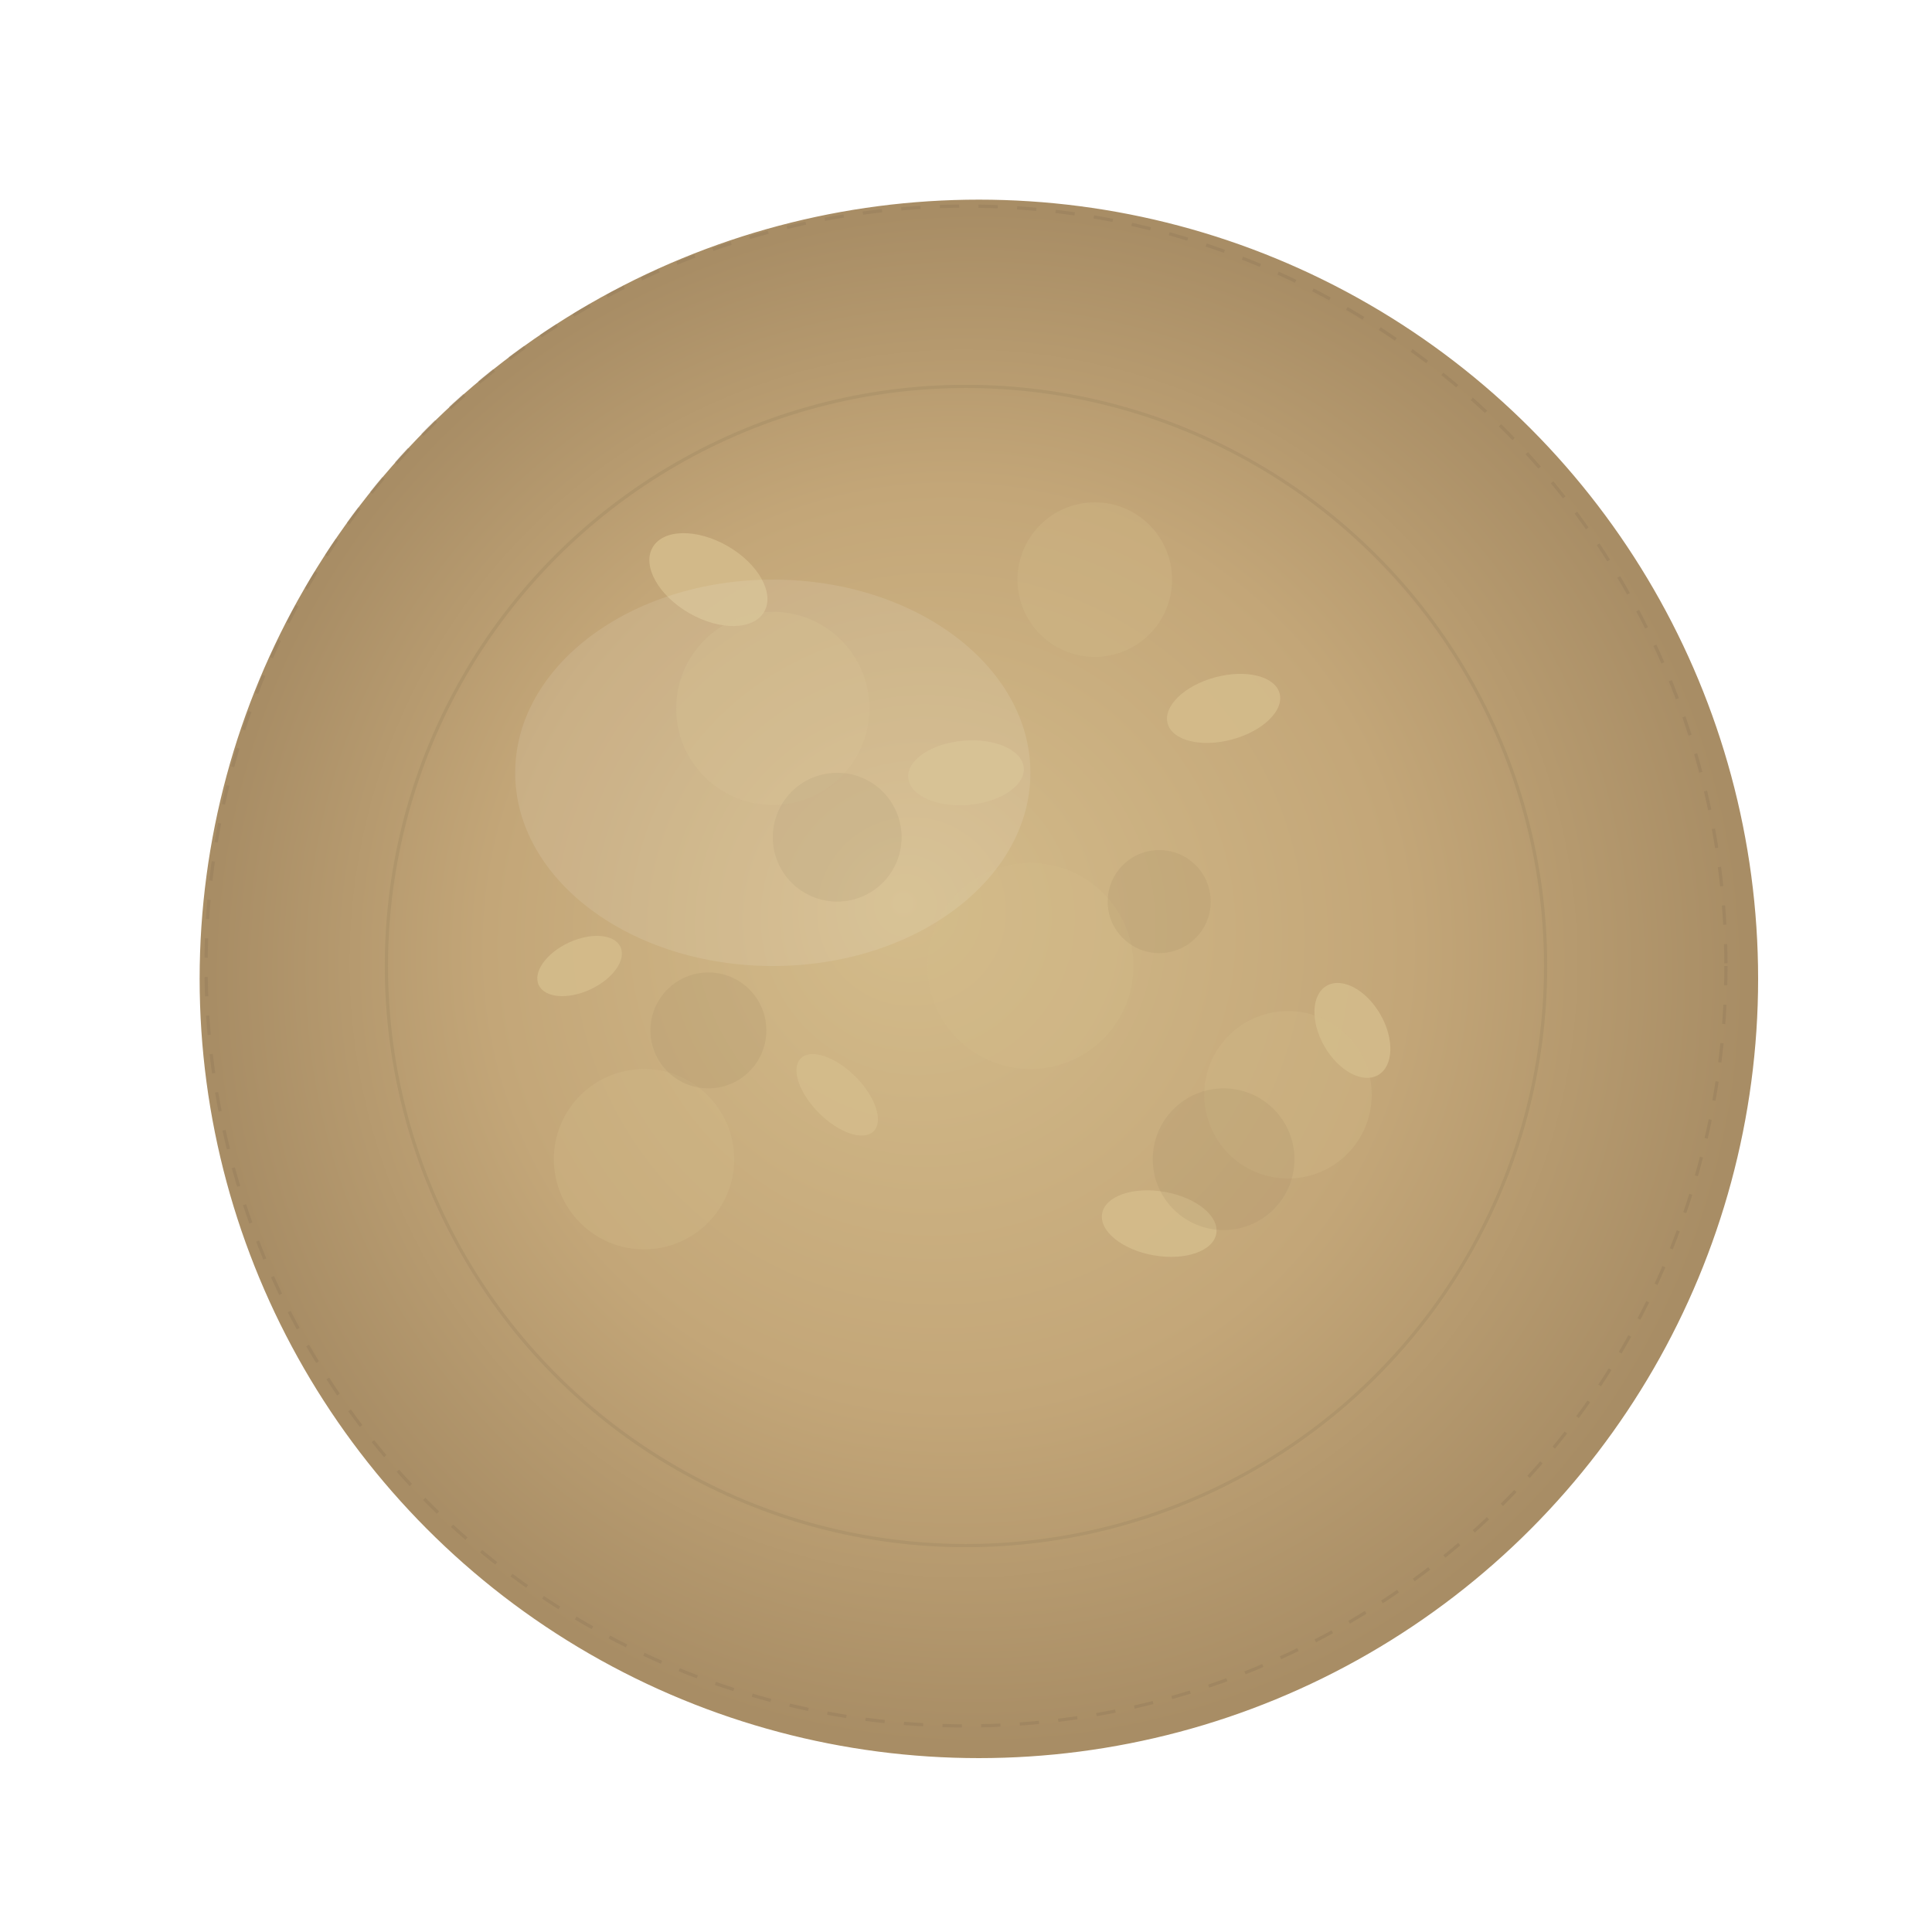 <?xml version="1.0" encoding="UTF-8"?>
<svg width="300" height="300" viewBox="0 0 300 300" fill="none" xmlns="http://www.w3.org/2000/svg">
  <!-- Cookie base with gradient -->
  <defs>
    <radialGradient id="cookieGradient" cx="50%" cy="50%" r="50%" fx="45%" fy="45%">
      <stop offset="0%" stop-color="#D4BC8B" />
      <stop offset="60%" stop-color="#C3A678" />
      <stop offset="100%" stop-color="#A88D65" />
    </radialGradient>
    <filter id="softShadow" x="-20%" y="-20%" width="140%" height="140%">
      <feGaussianBlur in="SourceAlpha" stdDeviation="3" />
      <feOffset dx="2" dy="2" result="offsetblur" />
      <feComponentTransfer>
        <feFuncA type="linear" slope="0.2" />
      </feComponentTransfer>
      <feMerge>
        <feMergeNode />
        <feMergeNode in="SourceGraphic" />
      </feMerge>
    </filter>
  </defs>
  
  <!-- Main cookie shape with soft shadow -->
  <circle cx="150" cy="150" r="120" fill="url(#cookieGradient)" stroke="#A88D65" stroke-width="2" filter="url(#softShadow)" />
  
  <!-- Cookie edge texture -->
  <circle cx="150" cy="150" r="118" fill="none" stroke="#8B7355" stroke-width="0.5" stroke-dasharray="3 3" opacity="0.3" />
  
  <!-- Cookie center texture -->
  <circle cx="150" cy="150" r="90" fill="none" stroke="#8B7355" stroke-width="0.5" opacity="0.2" />
  
  <!-- Oatmeal flakes -->
  <ellipse cx="110" cy="90" rx="10" ry="6" fill="#D4BC8B" opacity="0.9" transform="rotate(30 110 90)" />
  <ellipse cx="190" cy="110" rx="9" ry="5" fill="#D4BC8B" opacity="0.9" transform="rotate(-15 190 110)" />
  <ellipse cx="130" cy="170" rx="8" ry="4" fill="#D4BC8B" opacity="0.9" transform="rotate(45 130 170)" />
  <ellipse cx="180" cy="190" rx="9" ry="5" fill="#D4BC8B" opacity="0.9" transform="rotate(10 180 190)" />
  <ellipse cx="90" cy="150" rx="7" ry="4" fill="#D4BC8B" opacity="0.9" transform="rotate(-25 90 150)" />
  <ellipse cx="210" cy="160" rx="8" ry="5" fill="#D4BC8B" opacity="0.9" transform="rotate(60 210 160)" />
  <ellipse cx="150" cy="120" rx="9" ry="5" fill="#D4BC8B" opacity="0.9" transform="rotate(-5 150 120)" />
  
  <!-- Cookie texture details - lighter spots -->
  <circle cx="120" cy="110" r="15" fill="#D4BC8B" opacity="0.3" />
  <circle cx="170" cy="90" r="12" fill="#D4BC8B" opacity="0.3" />
  <circle cx="100" cy="180" r="14" fill="#D4BC8B" opacity="0.3" />
  <circle cx="200" cy="170" r="13" fill="#D4BC8B" opacity="0.3" />
  <circle cx="160" cy="150" r="16" fill="#D4BC8B" opacity="0.3" />
  
  <!-- Cookie texture details - darker spots -->
  <circle cx="130" cy="130" r="10" fill="#A88D65" opacity="0.2" />
  <circle cx="180" cy="140" r="8" fill="#A88D65" opacity="0.2" />
  <circle cx="110" cy="160" r="9" fill="#A88D65" opacity="0.2" />
  <circle cx="190" cy="180" r="11" fill="#A88D65" opacity="0.2" />
  
  <!-- Highlight -->
  <ellipse cx="120" cy="120" rx="40" ry="30" fill="white" opacity="0.1" />
</svg>
